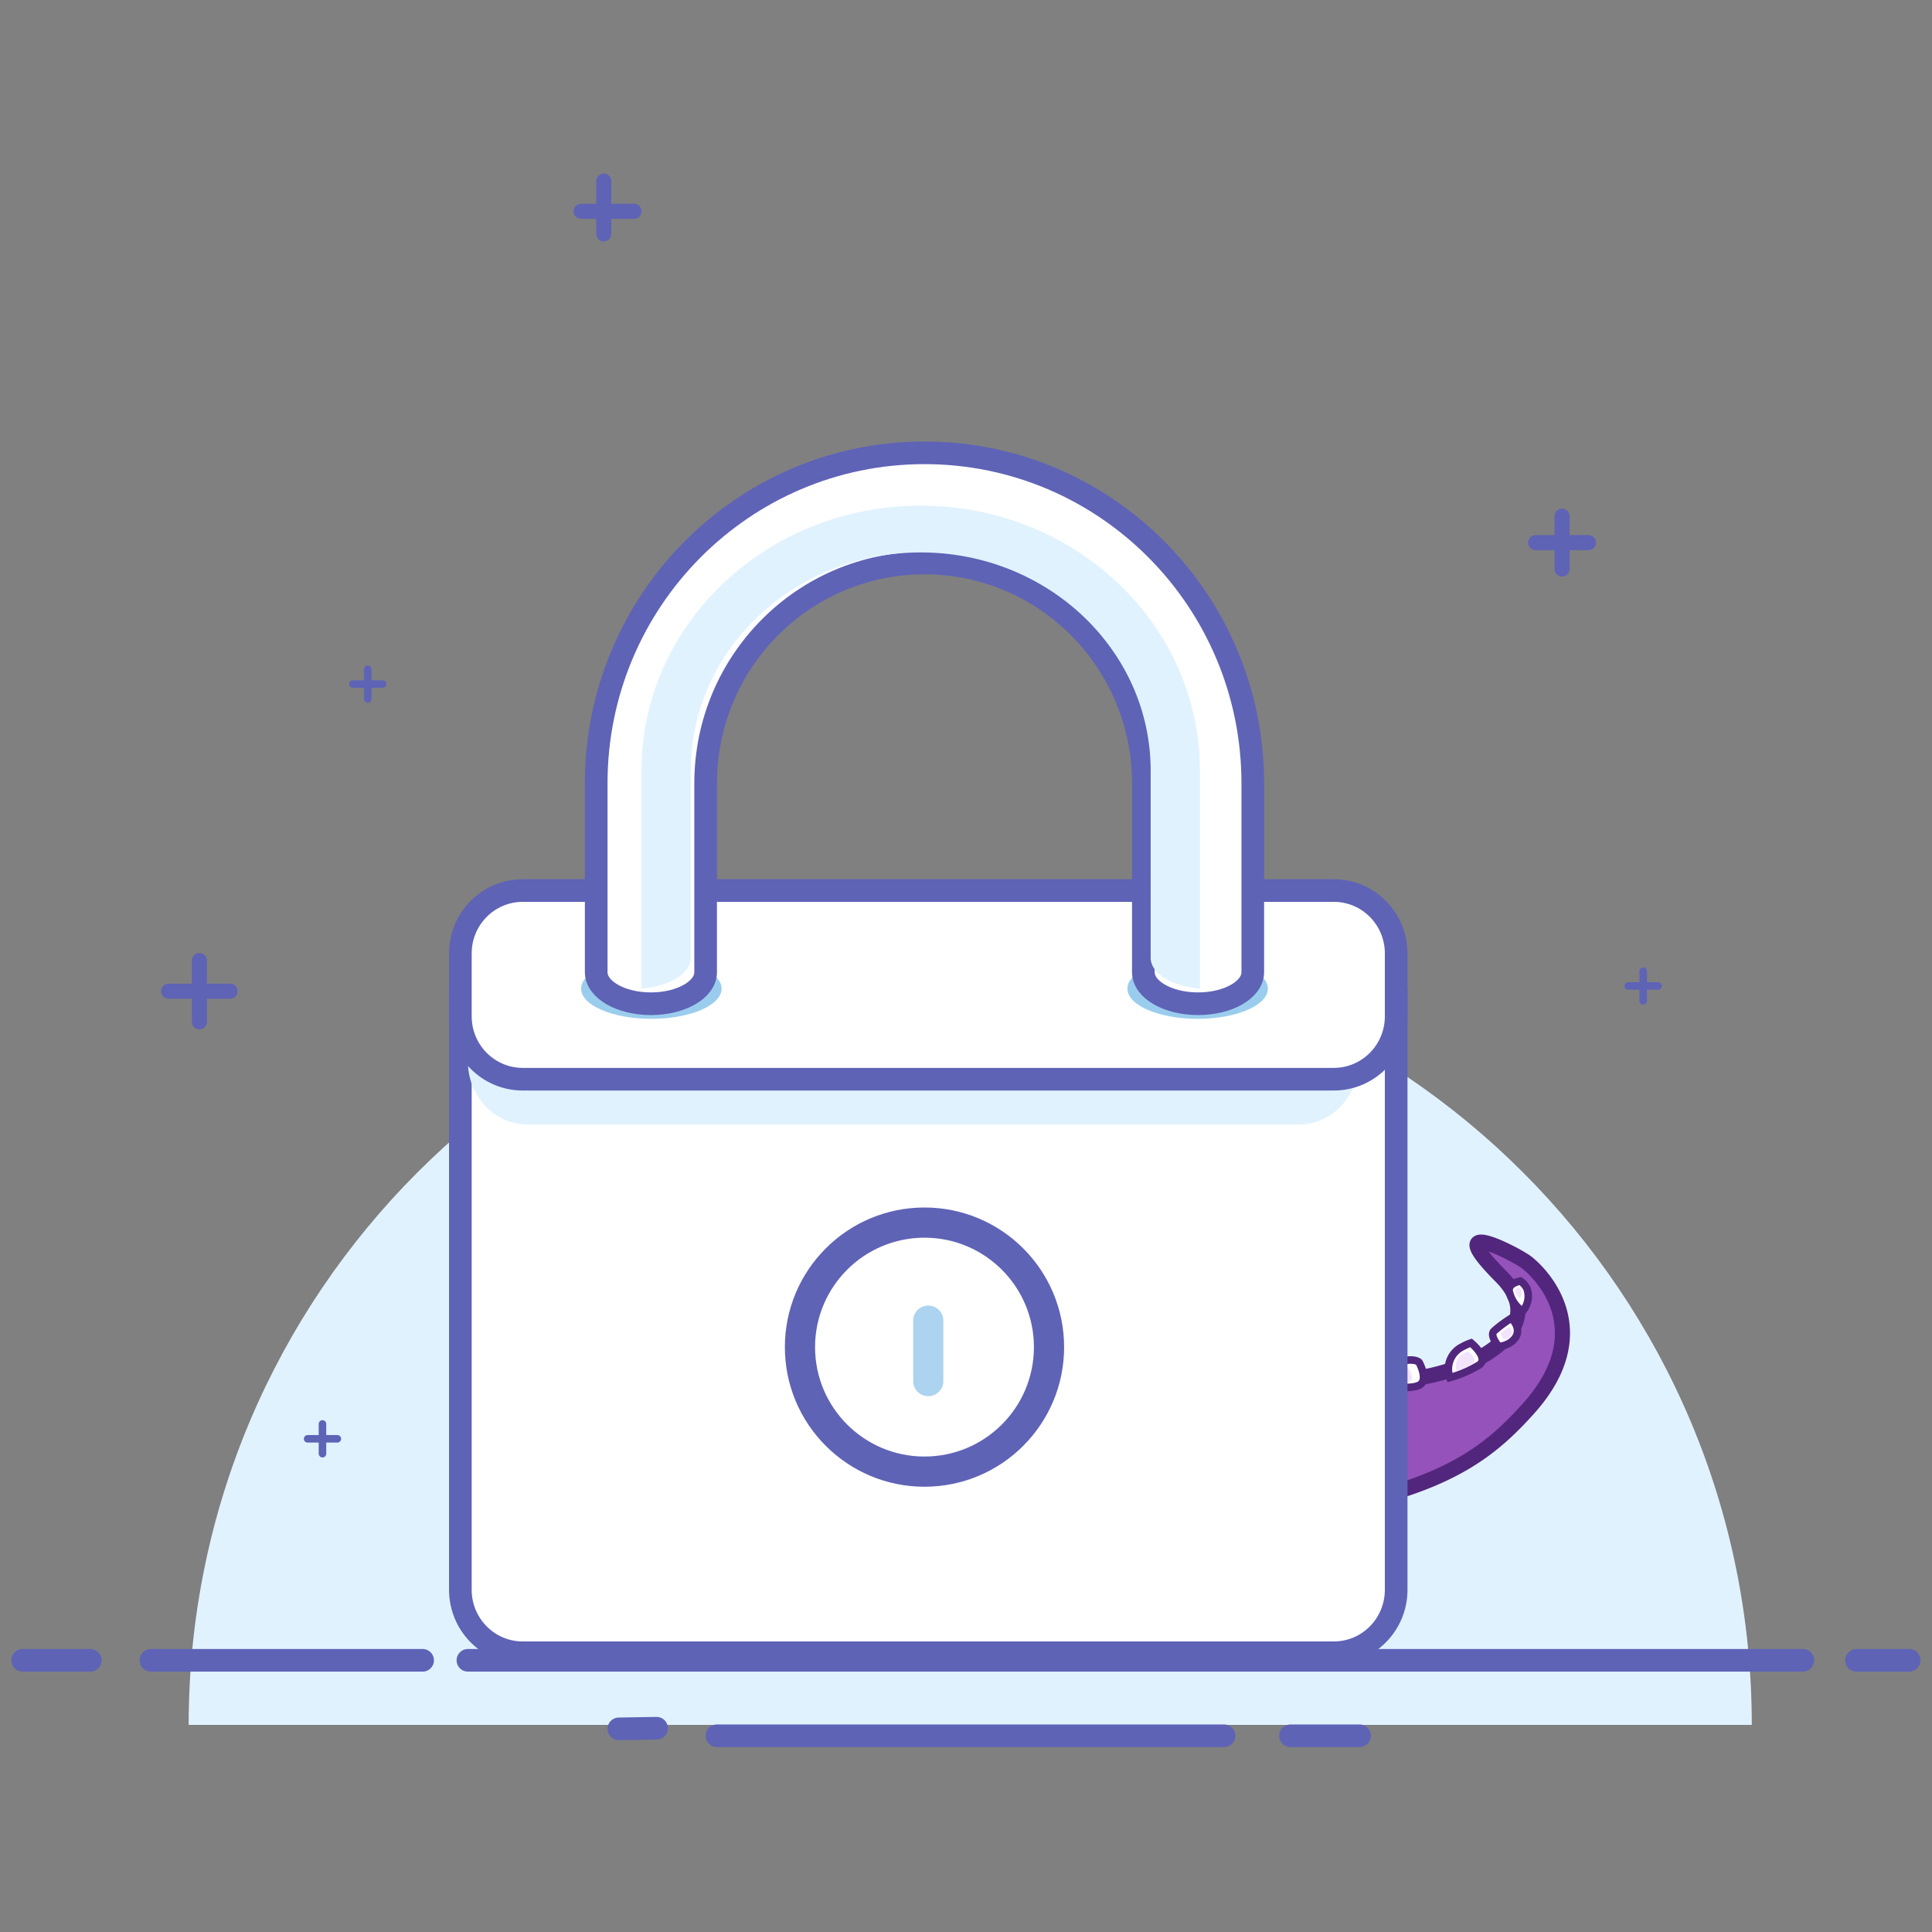 <svg width="256" height="256" xmlns="http://www.w3.org/2000/svg">
  <rect width="100%" height="100%" fill="#808080" stroke="none"/>
  <g fill="none" fill-rule="evenodd">
    <path d="M25 228.56C25 171.365 71.365 125 128.56 125s103.56 46.365 103.56 103.56H25z" fill="#E1F2FF" fill-rule="nonzero"/>
    <g fill-rule="nonzero">
      <path d="M133.4 166.545c4.38 0 8.57-2.86 17.52-3 .122-.527.3-1.04.53-1.53 1.72-3.45 4.29-13.47 3-20.14l-1-5.28a24.27 24.27 0 0 1-.42-5.26c.02-.721.114-1.438.28-2.14a10.56 10.56 0 0 1 .67-1.98l.23-.46a10.701 10.701 0 0 1 1.12-1.72 10.7 10.7 0 0 1 3.08-2.65 10.59 10.59 0 0 1 5.56-1.38l1.74.05a10.6 10.6 0 0 1 7.43 3.33c.233.247.453.507.66.78.378.49.712 1.012 1 1.56.11.21.21.42.31.63.1.21.14.32.2.48.382.983.614 2.018.69 3.07.018.363.018.727 0 1.09a2.65 2.65 0 0 1-2.73 2.57l-10.89-.32 1.37 9.5c1.65 9.76.88 16.24-.74 20.52-.36 1-2.36 4.32-2.36 4.32 5.19 8.75 13.43 12.75 22.32 14.1 7.56 1.15 24.14-5.29 15.93-13.54s1.85-3 3.32-1.92c1.47 1.08 9.94 8.82.19 19.55-4.12 4.54-8.76 8.64-19.72 11.57-1.76.47-11.29.88-16.45 2.2-15.37 3.93-27.62-1.19-34.27-11.45-6.65-10.26-.3-22.56 1.43-22.55z" stroke="#52267D" stroke-width="2" fill="#9452BA"/>
      <path d="M201.74 173.75a3 3 0 0 0 .59-3 2.57 2.57 0 0 0-.87-1s-1.79.26-1.45 1.47a4.29 4.29 0 0 0 1.73 2.53z" stroke="#52267D" fill="#FFF"/>
      <path d="M201.41 172a1.06 1.06 0 0 0 .21-1 .9.9 0 0 0-.31-.35s-.63.09-.51.52a1.5 1.5 0 0 0 .61.83z" fill="#F3E3FF"/>
      <path d="M192.11 182.54a3.31 3.31 0 0 1 1.63-4.07 7.59 7.59 0 0 1 1.18-.53s2.44 2 1.07 2.93a15.53 15.53 0 0 1-3.88 1.67z" stroke="#52267D" fill="#FFF"/>
      <path d="M193 181.63a1.83 1.83 0 0 1 .9-2.26 4.21 4.21 0 0 1 .66-.29s1.35 1.13.59 1.62a8.61 8.61 0 0 1-2.15.93z" fill="#F3E3FF"/>
      <path d="M200.27 174.66s1.83 1.71 0 3.13a3.11 3.11 0 0 1-1.68.62s-1.28-1.46-.6-2.06a17 17 0 0 1 2.28-1.69z" stroke="#52267D" fill="#FFF"/>
      <path d="M200 175.82s.81.76 0 1.39a1.38 1.38 0 0 1-.75.27s-.57-.64-.26-.91a7.54 7.54 0 0 1 1.01-.75z" fill="#F3E3FF"/>
      <path d="M183.06 183.58a2.55 2.55 0 0 1 1.9-3c2.45-.8 3.08-.06 3.08-.06s1.28 2.3.06 3c-1.22.7-5.04.06-5.04.06z" stroke="#52267D" fill="#FFF"/>
      <path d="M184.21 183.11a1.33 1.33 0 0 1 1-1.57c1.27-.42 1.6 0 1.6 0s.66 1.19 0 1.55a6.41 6.41 0 0 1-2.6.02z" fill="#F3E3FF"/>
      <path d="M69.267 123h107.466c4.566 0 8.267 3.736 8.267 8.348v79.306c0 4.61-3.701 8.346-8.267 8.346H69.267C64.7 219 61 215.264 61 210.654v-79.306c0-4.612 3.701-8.348 8.267-8.348z" stroke="#5E63B6" stroke-width="3" fill="#FFF"/>
      <path d="M69.867 124h102.266c4.345 0 7.867 3.73 7.867 8.333v8.332c0 4.604-3.522 8.335-7.867 8.335H69.867c-4.345 0-7.867-3.731-7.867-8.335v-8.332c0-4.604 3.522-8.333 7.867-8.333z" fill="#E1F2FF"/>
      <path d="M69.267 118h107.466c4.566 0 8.267 3.73 8.267 8.333v8.332c0 4.604-3.701 8.335-8.267 8.335H69.267C64.7 143 61 139.269 61 134.665v-8.332c0-4.604 3.701-8.333 8.267-8.333z" stroke="#5E63B6" stroke-width="3" fill="#FFF"/>
      <path d="M86.307 127c-5.14 0-9.307 1.792-9.307 4.001 0 2.209 4.167 3.999 9.307 3.999 5.14 0 9.307-1.79 9.307-3.999S91.446 127 86.307 127zm72.386 0c-5.14 0-9.307 1.792-9.307 4.001 0 2.209 4.168 3.999 9.307 3.999 5.14 0 9.307-1.79 9.307-3.999S163.833 127 158.693 127z" fill="#9ACDED"/>
      <path d="M122.5 160c10.218 0 18.5 8.282 18.5 18.501 0 10.217-8.282 18.499-18.5 18.499s-18.5-8.282-18.5-18.499c0-10.219 8.282-18.501 18.5-18.501z" fill="#5E63B6"/>
      <path d="M122.5 164c8.008 0 14.5 6.492 14.5 14.5s-6.492 14.5-14.5 14.5-14.5-6.492-14.5-14.5 6.492-14.5 14.5-14.5z" fill="#FFF"/>
      <path d="M123 173c1.106 0 2 .894 2 2v8a2 2 0 1 1-4 0v-8c0-1.106.894-2 2-2z" fill="#ACD3EF"/>
      <path d="M122.5 60C98.476 60 79 79.61 79 103.8v25.026c0 2.305 3.246 4.174 7.25 4.174 4.006 0 7.25-1.869 7.25-4.174V103.8c0-16.125 12.984-29.198 29-29.198s29 13.073 29 29.198v25.026c0 2.305 3.246 4.174 7.25 4.174s7.25-1.869 7.25-4.174V103.8c0-24.19-19.476-43.8-43.5-43.8z" stroke="#5E63B6" stroke-width="3" fill="#FFF"/>
      <path d="M122 67c-20.435 0-37 15.728-37 35.13V131c3.687-.291 6.53-1.994 6.53-4.077v-24.795c0-15.976 13.642-28.929 30.47-28.929s30.47 12.953 30.47 28.929v24.795c0 2.083 2.845 3.786 6.53 4.077v-28.87C159 82.728 142.435 67 122 67z" fill="#E1F2FF"/>
    </g>
    <g fill="#FFF" fill-rule="nonzero" stroke="#5E63B6" stroke-linecap="round" stroke-linejoin="round" stroke-width="3">
      <path d="M20 220h36M62 220h176.89M246 220h6.97M3 220h8.97M95 230h67.19M171 230h9.14M87 229l-5 .08"/>
    </g>
    <g stroke="#5E63B6" stroke-linecap="round">
      <path d="M206.98 68.4v7M210.48 71.9h-7M80 24v7M84 28h-7" stroke-width="2" stroke-linejoin="round"/>
      <path d="M42.73 188.68v3.94M44.7 190.65h-3.94"/>
      <path d="M217.73 128.68v3.94M219.7 130.65h-3.94" stroke-linejoin="round"/>
      <path d="M48.73 88.68v3.94M50.7 90.65h-3.94"/>
      <path d="M26.42 127.28v8.12M30.48 131.34h-8.13" stroke-width="2" fill="#FFF" fill-rule="nonzero"/>
    </g>
  </g>
</svg>
